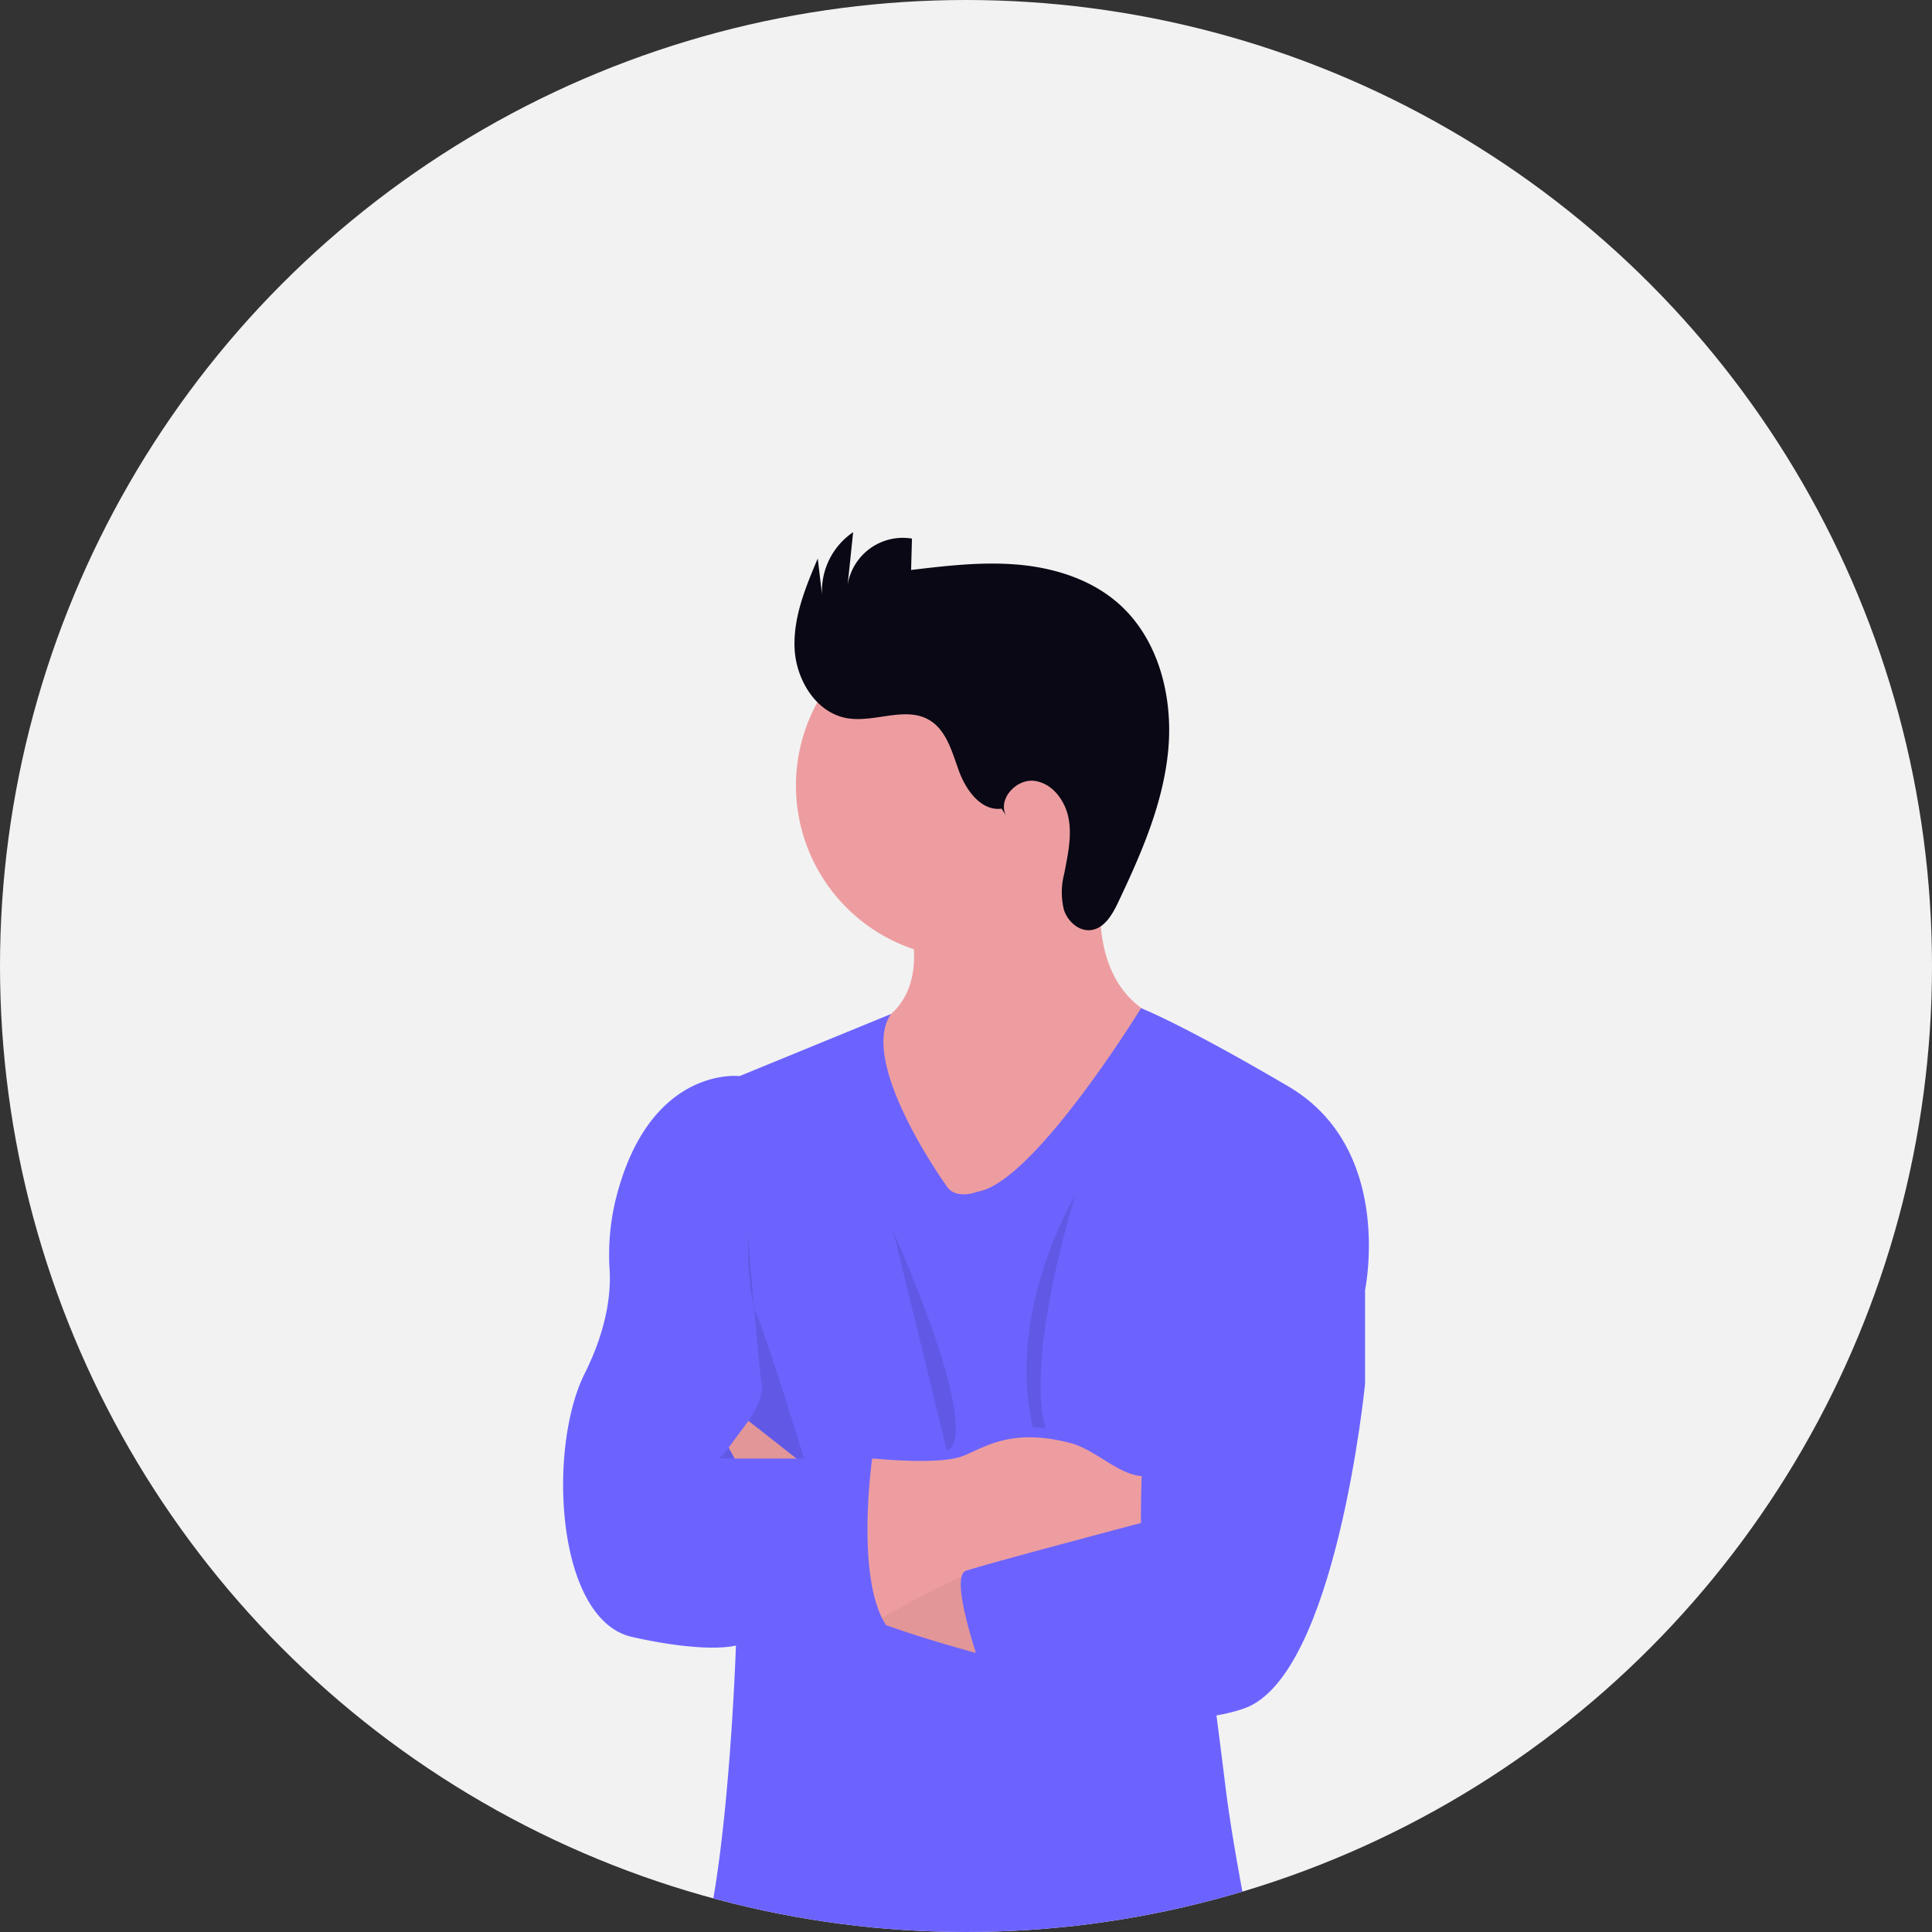 <svg xmlns="http://www.w3.org/2000/svg" xmlns:xlink="http://www.w3.org/1999/xlink" width="640" height="640" viewBox="0 0 640 640" role="img" artist="Katerina Limpitsouni" source="https://undraw.co/"><rect x="0" y="0" width="640" height="640" fill="#333333" stroke="none"/><defs><clipPath id="a-4"><circle cx="320" cy="320" r="320" transform="translate(980 239)" fill="none" stroke="#707070" stroke-width="1"/></clipPath></defs><g transform="translate(-33 100)"><circle cx="320" cy="320" r="320" transform="translate(33 -100)" fill="#f2f2f2"/><g transform="translate(-947 -339)" clip-path="url(#a-4)"><g transform="translate(-433.976 85.328)"><path d="M1058.619,314.491l-6.877,33.775-33.668,56.586-41.521-17.734S920.135,328,955.587,319.553a31.091,31.091,0,0,0,11.772-5.245c6.968-5.245,9.149-12.885,9.149-20.356,0-12.336-5.764-24.229-5.764-24.229l72.627-22.872a116,116,0,0,0-5.215,29.429c-.549,19.823,6.8,29.52,12.824,34.171a22.021,22.021,0,0,0,7.64,4.041Z" transform="translate(740.266 176.516)" fill="#ed9da0"/><path d="M1054.149,260.58a57.181,57.181,0,1,1-16.72-40.665A57.425,57.425,0,0,1,1054.149,260.58Z" transform="translate(737.859 153.576)" fill="#ed9da0"/><path d="M1016.181,348.1s-29.7-41.17-18.511-57.165l-50.182,20.57s-30.207-3.66-41.17,41.414a77.964,77.964,0,0,0-1.876,22.872c.4,6.8-.518,18.771-8.264,34.247-12.4,24.778-9.576,81.639,15.767,87.28s34.339,2.806,34.339,2.806-3.37,103.047-18.008,114.864S965.588,624,965.588,624s44.891,2.257,67.976,5.627,87.829-11.817,87.829-11.817-9.576-43.366-12.946-70.95-11.268-86.335-11.268-86.335l57.44-77.766s10.125-47.01-25.342-67.839S1080.482,289,1080.482,289s-35.589,57.943-54.161,60.794C1026.321,349.794,1019.261,352.631,1016.181,348.1Z" transform="translate(711.48 198.637)" fill="#6c63ff"/><path d="M932.516,338.47s-.564,18.587,2.806,25.922,15.767,47.864,15.767,47.864H922.94s15.248-16.331,14.074-24.214S932.516,338.47,932.516,338.47Z" transform="translate(729.273 224.6)" opacity="0.1"/><path d="M1014.766,457.584s-62.182-15.248-67.976-28.163S925,387.5,925,387.5l6.557-8.844L961.809,402.4s36.031,28.712,52.926,31.533S1014.766,457.584,1014.766,457.584Z" transform="translate(730.354 245.692)" fill="#ed9da0"/><path d="M1014.766,457.584s-62.182-15.248-67.976-28.163S925,387.5,925,387.5l6.557-8.844L961.809,402.4s36.031,28.712,52.926,31.533S1014.766,457.584,1014.766,457.584Z" transform="translate(730.354 245.692)" opacity="0.05"/><path d="M1057.793,382.519v33.729h-5.428a157.85,157.85,0,0,0-76.534,19.808l-10.182,5.657-2.729,1.525-17.459-39.31,16.331-14.638h.839c3.995.381,21.271,1.83,28.59-.64,6.953-2.363,15.584-9.85,36.062-4.574,10.094,2.577,18.709,13.891,28.5,10.354Z" transform="translate(741.091 247.566)" fill="#ed9da0"/><path d="M1098.089,355.356l11.268,12.656v30.695s-9.545,96.841-40.042,107.545-84.688-6.206-84.688-6.206-14.013-37.16-7.456-39.4,57.943-15.828,57.943-15.828-.732-56.815,10.536-73.71c0,0-7.319-52.911,18.023-54.039S1098.089,355.356,1098.089,355.356Z" transform="translate(756.817 213.355)" fill="#6c63ff"/><path d="M960.79,337.55l17.627,72.429S992.323,409.9,960.79,337.55Z" transform="translate(749.137 224.117)" opacity="0.1"/><path d="M1005.862,329.61s-23.086,37.815-14.074,76.9l4.3.32S988.4,388.727,1005.862,329.61Z" transform="translate(764.31 219.95)" opacity="0.1"/><path d="M978.433,386.85s-5.627,39.4,4.574,55.168c0,0-20.616,8.447-49.557,6.755l-19.7-61.923Z" transform="translate(724.45 249.99)" fill="#6c63ff"/><path d="M559.363,249.976c-6.68.87-11.719-5.966-14.055-12.283s-4.116-13.673-9.924-17.086c-7.934-4.662-18.085.945-27.158-.593-10.254-1.738-16.91-12.6-17.434-22.974s3.609-20.362,7.661-29.933l1.415,11.9a23.586,23.586,0,0,1,10.305-20.616l-1.816,17.45a18.523,18.523,0,0,1,21.306-15.335l-.287,10.4c11.836-1.408,23.773-2.816,35.642-1.745s23.822,4.827,32.818,12.645c13.457,11.693,18.371,30.945,16.723,48.707s-8.972,34.424-16.615,50.538c-1.921,4.054-4.578,8.626-9.034,9.143-4,.463-7.667-2.882-8.912-6.72a24.338,24.338,0,0,1,.108-11.959c1.126-5.984,2.543-12.1,1.487-18.093s-5.372-11.92-11.415-12.655-12.228,6.174-9.322,11.523Z" transform="translate(1186.412 171.578)" fill="#090814"/></g></g></g></svg>